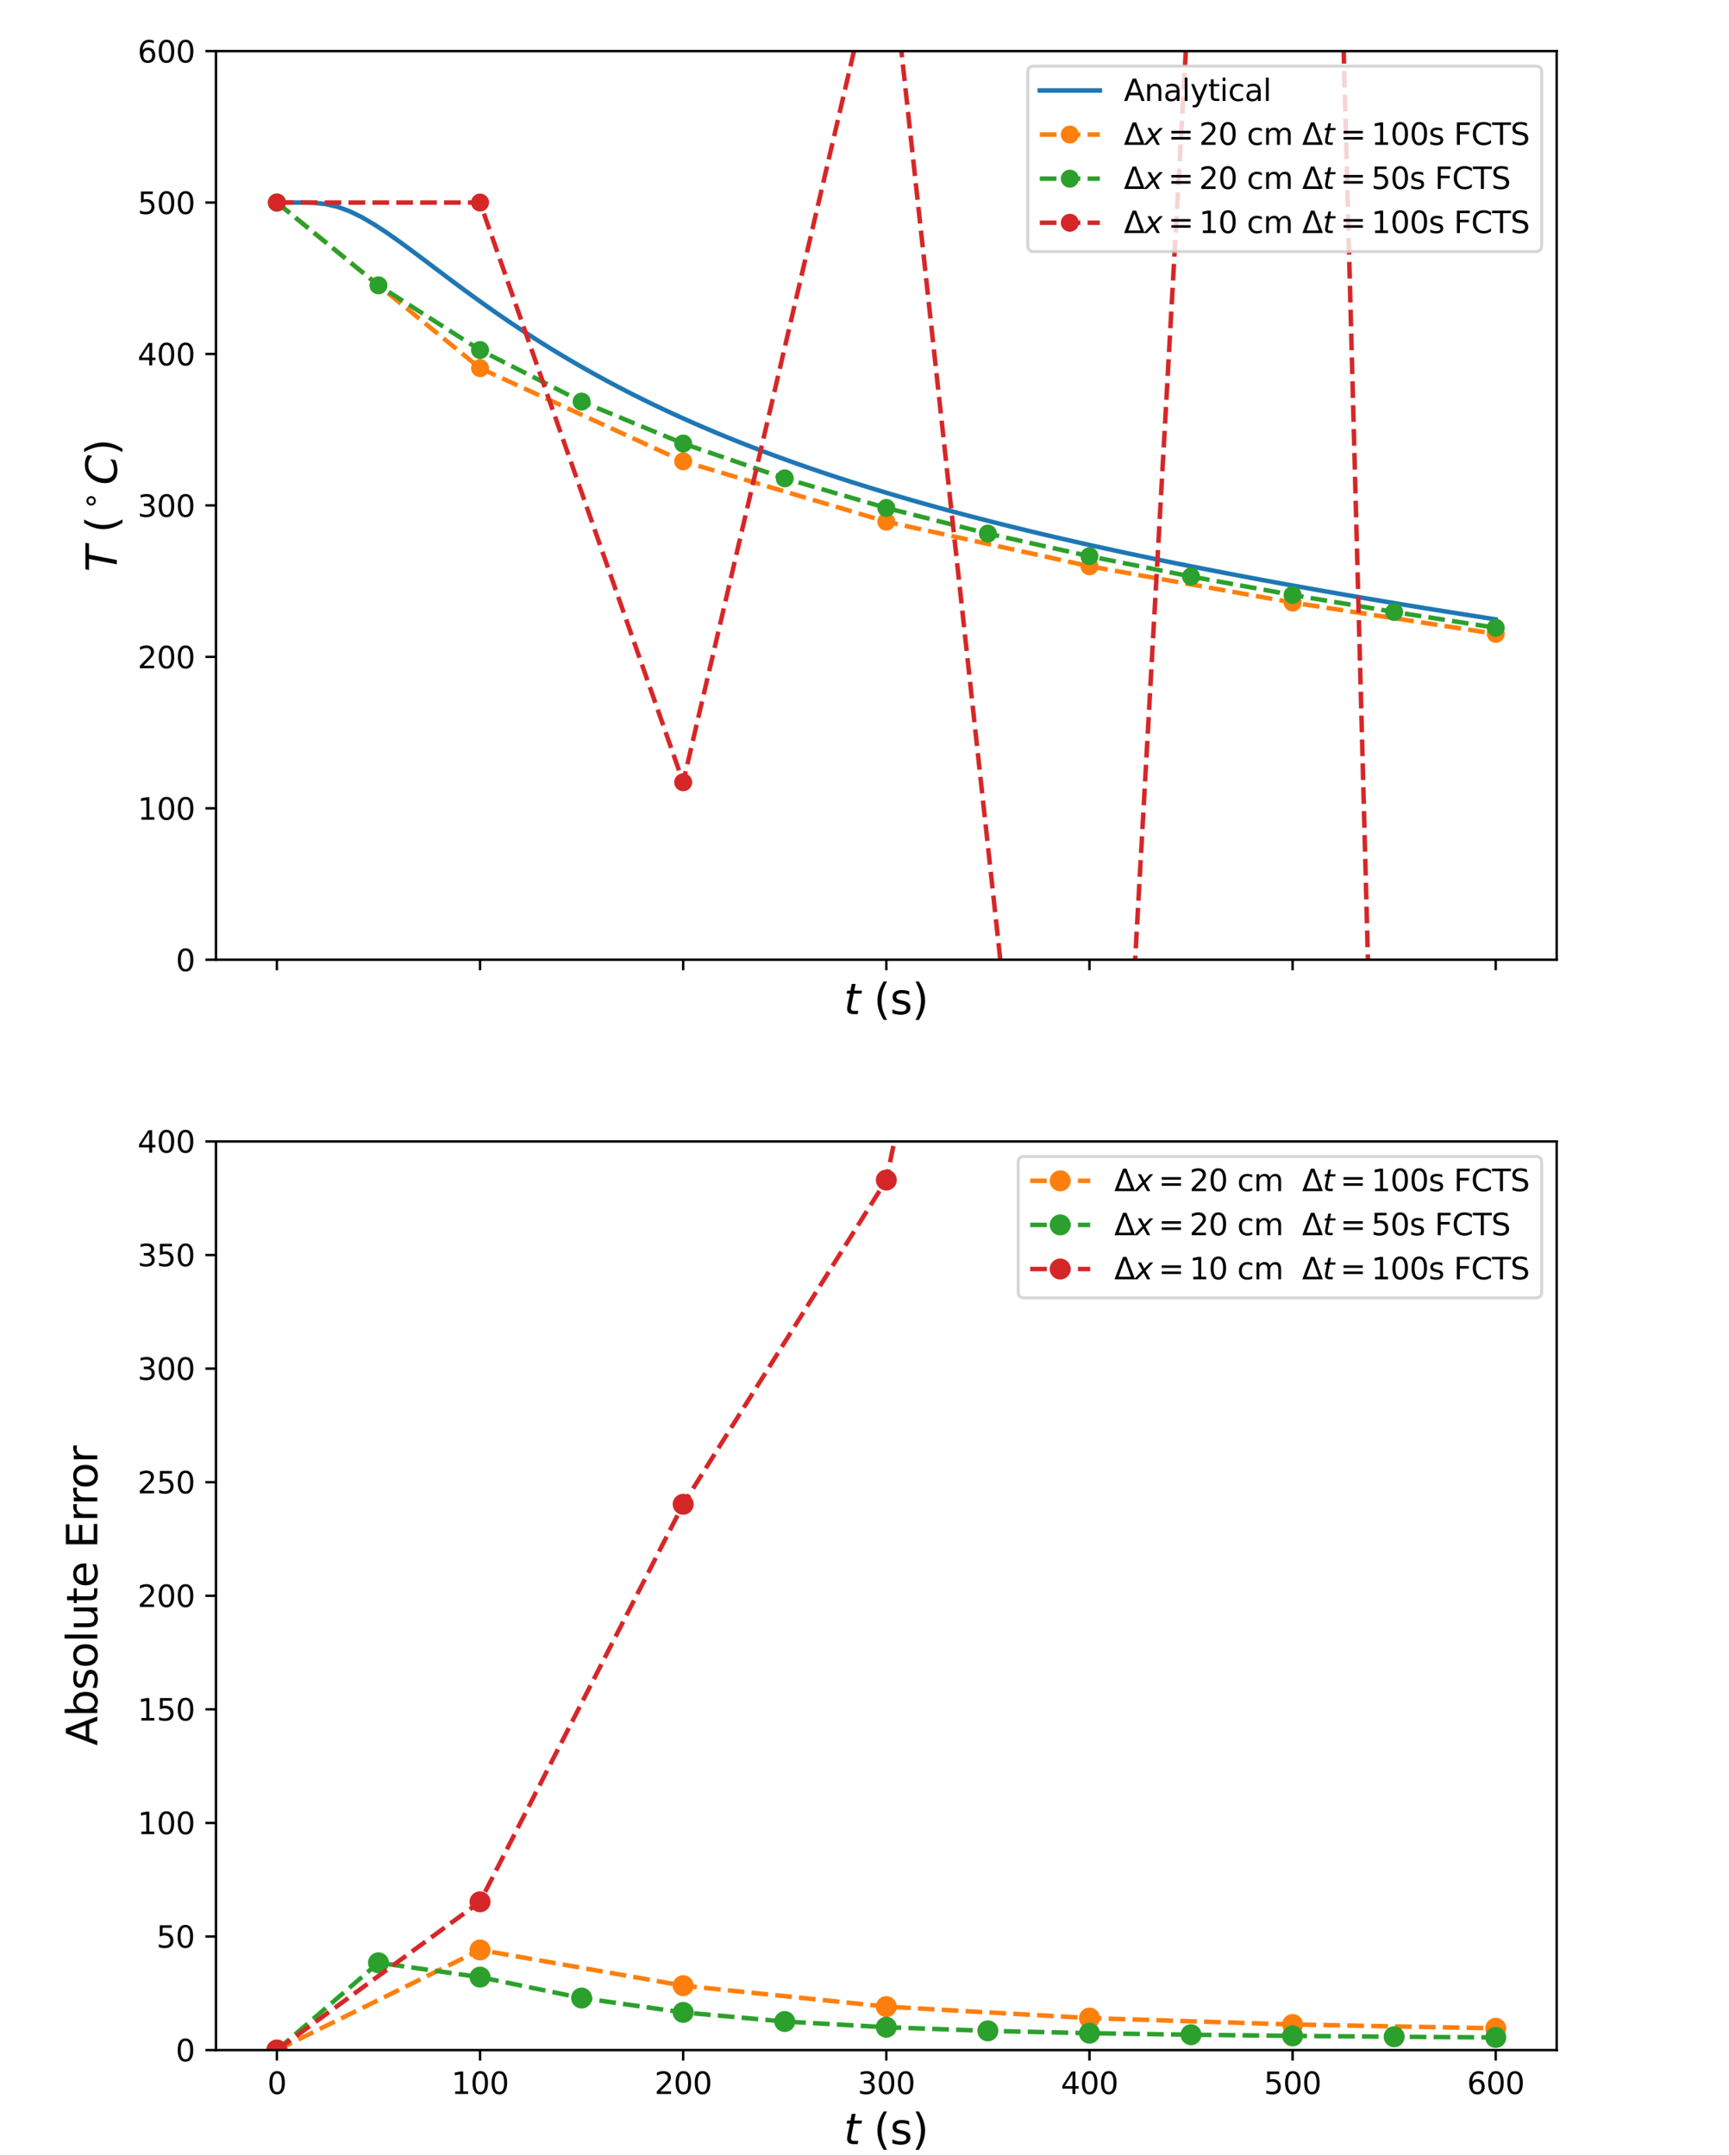 <?xml version="1.0" encoding="UTF-8" standalone="no"?>
<svg
   width="575.68pt"
   height="717.444pt"
   viewBox="0 0 575.68 717.444"
   version="1.1"
   id="svg329"
   sodipodi:docname="p1_2.svg"
   inkscape:version="1.3.2 (091e20e, 2023-11-25)"
   xmlns:inkscape="http://www.inkscape.org/namespaces/inkscape"
   xmlns:sodipodi="http://sodipodi.sourceforge.net/DTD/sodipodi-0.dtd"
   xmlns:xlink="http://www.w3.org/1999/xlink"
   xmlns="http://www.w3.org/2000/svg"
   xmlns:svg="http://www.w3.org/2000/svg"
   xmlns:rdf="http://www.w3.org/1999/02/22-rdf-syntax-ns#"
   xmlns:cc="http://creativecommons.org/ns#"
   xmlns:dc="http://purl.org/dc/elements/1.1/">
  <rect x="0" y="0" width="575.68" height="717.444" fill="#333333" stroke="none"/>
  <sodipodi:namedview
     id="namedview329"
     pagecolor="#ffffff"
     bordercolor="#000000"
     borderopacity="0.25"
     inkscape:showpageshadow="2"
     inkscape:pageopacity="0.0"
     inkscape:pagecheckerboard="0"
     inkscape:deskcolor="#d1d1d1"
     inkscape:document-units="pt"
     inkscape:zoom="0.73263889"
     inkscape:cx="383.54502"
     inkscape:cy="459.98104"
     inkscape:window-width="1920"
     inkscape:window-height="1043"
     inkscape:window-x="0"
     inkscape:window-y="0"
     inkscape:window-maximized="1"
     inkscape:current-layer="svg329" />
  <defs
     id="defs1">
    <style
       type="text/css"
       id="style1">*{stroke-linejoin: round; stroke-linecap: butt}</style>
    <clipPath
       clipPathUnits="userSpaceOnUse"
       id="clipPath331">
      <rect
         style="fill:#000000;stroke-width:0.75"
         id="rect332"
         width="575.68"
         height="717.444"
         x="0.096"
         y="86.676" />
    </clipPath>
  </defs>
  <g
     id="figure_1"
     transform="translate(-0.096,-86.676)">
    <g
       id="patch_1">
      <path
         d="M 0,864 H 576 V 0 H 0 Z"
         style="fill:#ffffff"
         id="path1"
         clip-path="url(#clipPath331)" />
    </g>
    <g
       id="axes_1">
      <g
         id="patch_2">
        <path
           d="M 72,406.08 H 518.4 V 103.68 H 72 Z"
           style="fill:#ffffff"
           id="path2" />
      </g>
      <g
         id="matplotlib.axis_1">
        <g
           id="xtick_1">
          <g
             id="line2d_1">
            <defs
               id="defs2">
              <path
                 id="ma6bdda7d9e"
                 d="M 0,0 V 3.5"
                 style="stroke:#000000;stroke-width:0.8" />
            </defs>
            <g
               id="g2">
              <use
                 xlink:href="#ma6bdda7d9e"
                 x="92.291"
                 y="406.08"
                 style="stroke:#000000;stroke-width:0.8"
                 id="use2" />
            </g>
          </g>
        </g>
        <g
           id="xtick_2">
          <g
             id="line2d_2">
            <g
               id="g3">
              <use
                 xlink:href="#ma6bdda7d9e"
                 x="159.927"
                 y="406.08"
                 style="stroke:#000000;stroke-width:0.8"
                 id="use3" />
            </g>
          </g>
        </g>
        <g
           id="xtick_3">
          <g
             id="line2d_3">
            <g
               id="g4">
              <use
                 xlink:href="#ma6bdda7d9e"
                 x="227.564"
                 y="406.08"
                 style="stroke:#000000;stroke-width:0.8"
                 id="use4" />
            </g>
          </g>
        </g>
        <g
           id="xtick_4">
          <g
             id="line2d_4">
            <g
               id="g5">
              <use
                 xlink:href="#ma6bdda7d9e"
                 x="295.2"
                 y="406.08"
                 style="stroke:#000000;stroke-width:0.8"
                 id="use5" />
            </g>
          </g>
        </g>
        <g
           id="xtick_5">
          <g
             id="line2d_5">
            <g
               id="g6">
              <use
                 xlink:href="#ma6bdda7d9e"
                 x="362.836"
                 y="406.08"
                 style="stroke:#000000;stroke-width:0.8"
                 id="use6" />
            </g>
          </g>
        </g>
        <g
           id="xtick_6">
          <g
             id="line2d_6">
            <g
               id="g7">
              <use
                 xlink:href="#ma6bdda7d9e"
                 x="430.473"
                 y="406.08"
                 style="stroke:#000000;stroke-width:0.8"
                 id="use7" />
            </g>
          </g>
        </g>
        <g
           id="xtick_7">
          <g
             id="line2d_7">
            <g
               id="g8">
              <use
                 xlink:href="#ma6bdda7d9e"
                 x="498.109"
                 y="406.08"
                 style="stroke:#000000;stroke-width:0.8"
                 id="use8" />
            </g>
          </g>
        </g>
        <g
           id="text_1">
          <!-- $t$ (s) -->
          <g
             transform="matrix(0.14,0,0,-0.14,281.06,424.218)"
             id="g13">
            <defs
               id="defs8">
              <path
                 id="DejaVuSans-Oblique-74"
                 d="m 2706,3500 -87,-447 H 1472 L 1100,1153 q -19,-106 -28,-178 -9,-72 -9,-112 0,-200 120,-291 120,-91 386,-91 h 581 L 2053,0 H 1503 Q 991,0 739,200 488,400 488,806 q 0,72 9,158 9,86 28,189 L 897,3053 H 409 l 91,447 h 478 l 194,994 h 575 l -191,-994 z"
                 transform="scale(0.016)" />
              <path
                 id="DejaVuSans-20"
                 transform="scale(0.016)"
                 d="" />
              <path
                 id="DejaVuSans-28"
                 d="m 1984,4856 q -418,-718 -622,-1422 -203,-703 -203,-1425 0,-721 205,-1429 205,-708 620,-1424 h -500 q -468,735 -701,1444 -233,709 -233,1409 0,697 231,1403 232,707 703,1444 z"
                 transform="scale(0.016)" />
              <path
                 id="DejaVuSans-73"
                 d="m 2834,3397 v -544 q -243,125 -506,187 -262,63 -544,63 -428,0 -642,-131 -214,-131 -214,-394 0,-200 153,-314 153,-114 616,-217 l 197,-44 q 612,-131 870,-370 258,-239 258,-667 0,-488 -386,-773 Q 2250,-91 1575,-91 1294,-91 989,-36 684,19 347,128 v 594 q 319,-166 628,-249 309,-82 613,-82 406,0 624,139 219,139 219,392 0,234 -158,359 -157,125 -692,241 l -200,47 q -534,112 -772,345 -237,233 -237,639 0,494 350,762 350,269 994,269 318,0 599,-47 282,-46 519,-140 z"
                 transform="scale(0.016)" />
              <path
                 id="DejaVuSans-29"
                 d="m 513,4856 h 500 q 468,-737 701,-1444 233,-706 233,-1403 0,-700 -233,-1409 -233,-709 -701,-1444 H 513 q 415,716 620,1424 205,708 205,1429 0,722 -205,1425 -205,704 -620,1422 z"
                 transform="scale(0.016)" />
            </defs>
            <use
               xlink:href="#DejaVuSans-Oblique-74"
               transform="translate(0,0.125)"
               id="use9" />
            <use
               xlink:href="#DejaVuSans-20"
               transform="translate(39.209,0.125)"
               id="use10" />
            <use
               xlink:href="#DejaVuSans-28"
               transform="translate(70.996,0.125)"
               id="use11" />
            <use
               xlink:href="#DejaVuSans-73"
               transform="translate(110.01,0.125)"
               id="use12" />
            <use
               xlink:href="#DejaVuSans-29"
               transform="translate(162.109,0.125)"
               id="use13" />
          </g>
        </g>
      </g>
      <g
         id="matplotlib.axis_2">
        <g
           id="ytick_1">
          <g
             id="line2d_8">
            <defs
               id="defs13">
              <path
                 id="mf261f0a958"
                 d="M 0,0 H -3.5"
                 style="stroke:#000000;stroke-width:0.8" />
            </defs>
            <g
               id="g14">
              <use
                 xlink:href="#mf261f0a958"
                 x="72"
                 y="406.08"
                 style="stroke:#000000;stroke-width:0.8"
                 id="use14" />
            </g>
          </g>
          <g
             id="text_2">
            <!-- 0 -->
            <g
               transform="matrix(0.1,0,0,-0.1,58.638,409.879)"
               id="g15">
              <defs
                 id="defs14">
                <path
                   id="DejaVuSans-30"
                   d="m 2034,4250 q -487,0 -733,-480 -245,-479 -245,-1442 0,-959 245,-1439 246,-480 733,-480 491,0 736,480 246,480 246,1439 0,963 -246,1442 -245,480 -736,480 z m 0,500 q 785,0 1199,-621 414,-620 414,-1801 0,-1178 -414,-1799 -414,-620 -1199,-620 -784,0 -1198,620 -414,621 -414,1799 0,1181 414,1801 414,621 1198,621 z"
                   transform="scale(0.016)" />
              </defs>
              <use
                 xlink:href="#DejaVuSans-30"
                 id="use15" />
            </g>
          </g>
        </g>
        <g
           id="ytick_2">
          <g
             id="line2d_9">
            <g
               id="g16">
              <use
                 xlink:href="#mf261f0a958"
                 x="72"
                 y="355.68"
                 style="stroke:#000000;stroke-width:0.8"
                 id="use16" />
            </g>
          </g>
          <g
             id="text_3">
            <!-- 100 -->
            <g
               transform="matrix(0.1,0,0,-0.1,45.913,359.479)"
               id="g19">
              <defs
                 id="defs16">
                <path
                   id="DejaVuSans-31"
                   d="M 794,531 H 1825 V 4091 L 703,3866 v 575 l 1116,225 h 631 V 531 H 3481 V 0 H 794 Z"
                   transform="scale(0.016)" />
              </defs>
              <use
                 xlink:href="#DejaVuSans-31"
                 id="use17" />
              <use
                 xlink:href="#DejaVuSans-30"
                 x="63.623"
                 id="use18" />
              <use
                 xlink:href="#DejaVuSans-30"
                 x="127.246"
                 id="use19" />
            </g>
          </g>
        </g>
        <g
           id="ytick_3">
          <g
             id="line2d_10">
            <g
               id="g20">
              <use
                 xlink:href="#mf261f0a958"
                 x="72"
                 y="305.28"
                 style="stroke:#000000;stroke-width:0.8"
                 id="use20" />
            </g>
          </g>
          <g
             id="text_4">
            <!-- 200 -->
            <g
               transform="matrix(0.1,0,0,-0.1,45.913,309.079)"
               id="g23">
              <defs
                 id="defs20">
                <path
                   id="DejaVuSans-32"
                   d="M 1228,531 H 3431 V 0 H 469 v 531 q 359,372 979,998 621,627 780,809 303,340 423,576 121,236 121,464 0,372 -261,606 -261,235 -680,235 -297,0 -627,-103 -329,-103 -704,-313 v 638 q 381,153 712,231 332,78 607,78 725,0 1156,-363 431,-362 431,-968 0,-288 -108,-546 -107,-257 -392,-607 -78,-91 -497,-524 Q 1991,1309 1228,531 Z"
                   transform="scale(0.016)" />
              </defs>
              <use
                 xlink:href="#DejaVuSans-32"
                 id="use21" />
              <use
                 xlink:href="#DejaVuSans-30"
                 x="63.623"
                 id="use22" />
              <use
                 xlink:href="#DejaVuSans-30"
                 x="127.246"
                 id="use23" />
            </g>
          </g>
        </g>
        <g
           id="ytick_4">
          <g
             id="line2d_11">
            <g
               id="g24">
              <use
                 xlink:href="#mf261f0a958"
                 x="72"
                 y="254.88"
                 style="stroke:#000000;stroke-width:0.8"
                 id="use24" />
            </g>
          </g>
          <g
             id="text_5">
            <!-- 300 -->
            <g
               transform="matrix(0.1,0,0,-0.1,45.913,258.679)"
               id="g27">
              <defs
                 id="defs24">
                <path
                   id="DejaVuSans-33"
                   d="m 2597,2516 q 453,-97 707,-404 255,-306 255,-756 0,-690 -475,-1069 -475,-378 -1350,-378 -293,0 -604,58 -311,58 -642,174 v 609 q 262,-153 574,-231 313,-78 654,-78 593,0 904,234 311,234 311,681 0,413 -289,645 -289,233 -804,233 h -544 v 519 h 569 q 465,0 712,186 247,186 247,536 0,359 -255,551 -254,193 -729,193 -260,0 -557,-57 -297,-56 -653,-174 v 562 q 360,100 674,150 314,50 592,50 719,0 1137,-327 419,-326 419,-882 0,-388 -222,-655 -222,-267 -631,-370 z"
                   transform="scale(0.016)" />
              </defs>
              <use
                 xlink:href="#DejaVuSans-33"
                 id="use25" />
              <use
                 xlink:href="#DejaVuSans-30"
                 x="63.623"
                 id="use26" />
              <use
                 xlink:href="#DejaVuSans-30"
                 x="127.246"
                 id="use27" />
            </g>
          </g>
        </g>
        <g
           id="ytick_5">
          <g
             id="line2d_12">
            <g
               id="g28">
              <use
                 xlink:href="#mf261f0a958"
                 x="72"
                 y="204.48"
                 style="stroke:#000000;stroke-width:0.8"
                 id="use28" />
            </g>
          </g>
          <g
             id="text_6">
            <!-- 400 -->
            <g
               transform="matrix(0.1,0,0,-0.1,45.913,208.279)"
               id="g31">
              <defs
                 id="defs28">
                <path
                   id="DejaVuSans-34"
                   d="M 2419,4116 825,1625 h 1594 z m -166,550 h 794 V 1625 h 666 V 1100 H 3047 V 0 H 2419 V 1100 H 313 v 609 z"
                   transform="scale(0.016)" />
              </defs>
              <use
                 xlink:href="#DejaVuSans-34"
                 id="use29" />
              <use
                 xlink:href="#DejaVuSans-30"
                 x="63.623"
                 id="use30" />
              <use
                 xlink:href="#DejaVuSans-30"
                 x="127.246"
                 id="use31" />
            </g>
          </g>
        </g>
        <g
           id="ytick_6">
          <g
             id="line2d_13">
            <g
               id="g32">
              <use
                 xlink:href="#mf261f0a958"
                 x="72"
                 y="154.08"
                 style="stroke:#000000;stroke-width:0.8"
                 id="use32" />
            </g>
          </g>
          <g
             id="text_7">
            <!-- 500 -->
            <g
               transform="matrix(0.1,0,0,-0.1,45.913,157.879)"
               id="g35">
              <defs
                 id="defs32">
                <path
                   id="DejaVuSans-35"
                   d="M 691,4666 H 3169 V 4134 H 1269 V 2991 q 137,47 274,70 138,23 276,23 781,0 1237,-428 457,-428 457,-1159 Q 3513,744 3044,326 2575,-91 1722,-91 1428,-91 1123,-41 819,9 494,109 v 635 q 281,-153 581,-228 300,-75 634,-75 541,0 856,284 316,284 316,772 0,487 -316,771 -315,285 -856,285 -253,0 -505,-56 -251,-56 -513,-175 z"
                   transform="scale(0.016)" />
              </defs>
              <use
                 xlink:href="#DejaVuSans-35"
                 id="use33" />
              <use
                 xlink:href="#DejaVuSans-30"
                 x="63.623"
                 id="use34" />
              <use
                 xlink:href="#DejaVuSans-30"
                 x="127.246"
                 id="use35" />
            </g>
          </g>
        </g>
        <g
           id="ytick_7">
          <g
             id="line2d_14">
            <g
               id="g36">
              <use
                 xlink:href="#mf261f0a958"
                 x="72"
                 y="103.68"
                 style="stroke:#000000;stroke-width:0.8"
                 id="use36" />
            </g>
          </g>
          <g
             id="text_8">
            <!-- 600 -->
            <g
               transform="matrix(0.1,0,0,-0.1,45.913,107.479)"
               id="g39">
              <defs
                 id="defs36">
                <path
                   id="DejaVuSans-36"
                   d="m 2113,2584 q -425,0 -674,-291 -248,-290 -248,-796 0,-503 248,-796 249,-292 674,-292 425,0 673,292 248,293 248,796 0,506 -248,796 -248,291 -673,291 z m 1253,1979 v -575 q -238,112 -480,171 -242,60 -480,60 -625,0 -955,-422 -329,-422 -376,-1275 184,272 462,417 279,145 613,145 703,0 1111,-427 408,-426 408,-1160 0,-719 -425,-1154 -425,-434 -1131,-434 -810,0 -1238,620 -428,621 -428,1799 0,1106 525,1764 525,658 1409,658 238,0 480,-47 242,-47 505,-140 z"
                   transform="scale(0.016)" />
              </defs>
              <use
                 xlink:href="#DejaVuSans-36"
                 id="use37" />
              <use
                 xlink:href="#DejaVuSans-30"
                 x="63.623"
                 id="use38" />
              <use
                 xlink:href="#DejaVuSans-30"
                 x="127.246"
                 id="use39" />
            </g>
          </g>
        </g>
        <g
           id="text_9">
          <!-- $T$ ($^\circ C$) -->
          <g
             transform="matrix(0,-0.14,-0.14,0,39.001,277)"
             id="g45">
            <defs
               id="defs39">
              <path
                 id="DejaVuSans-Oblique-54"
                 d="M 378,4666 H 4325 L 4225,4134 H 2559 L 1759,0 h -634 l 800,4134 H 275 Z"
                 transform="scale(0.016)" />
              <path
                 id="DejaVuSans-2218"
                 d="m 2000,2619 q -250,0 -422,-174 -172,-173 -172,-423 0,-247 172,-417 172,-170 422,-170 250,0 422,170 172,170 172,417 0,247 -174,422 -173,175 -420,175 z m 0,403 q 200,0 384,-77 185,-76 319,-220 144,-140 216,-319 72,-178 72,-384 0,-412 -289,-698 -289,-286 -708,-286 -422,0 -704,281 -281,281 -281,703 0,419 287,709 288,291 704,291 z"
                 transform="scale(0.016)" />
              <path
                 id="DejaVuSans-Oblique-43"
                 d="m 4447,4306 -128,-665 q -300,303 -636,450 -336,147 -727,147 -534,0 -939,-257 -404,-256 -698,-781 -188,-337 -287,-714 -98,-377 -98,-758 0,-637 330,-972 330,-334 958,-334 434,0 834,139 400,139 778,417 L 3688,231 Q 3316,72 2936,-9 2556,-91 2175,-91 1278,-91 773,396 269,884 269,1753 q 0,556 192,1093 192,538 552,982 381,472 870,697 489,225 1139,225 400,0 758,-111 358,-111 667,-333 z"
                 transform="scale(0.016)" />
            </defs>
            <use
               xlink:href="#DejaVuSans-Oblique-54"
               transform="translate(0,0.125)"
               id="use40" />
            <use
               xlink:href="#DejaVuSans-20"
               transform="translate(61.084,0.125)"
               id="use41" />
            <use
               xlink:href="#DejaVuSans-28"
               transform="translate(92.871,0.125)"
               id="use42" />
            <use
               xlink:href="#DejaVuSans-2218"
               transform="matrix(0.7,0,0,0.7,146.479,38.406)"
               id="use43" />
            <use
               xlink:href="#DejaVuSans-Oblique-43"
               transform="translate(206.67,0.125)"
               id="use44" />
            <use
               xlink:href="#DejaVuSans-29"
               transform="translate(276.494,0.125)"
               id="use45" />
          </g>
        </g>
      </g>
      <g
         id="line2d_15">
        <path
           d="m 92.291,154.081 4.058,-8.4e-4 4.058,0.003 4.058,0.089 4.058,0.419 4.058,0.944 4.058,1.504 4.058,1.994 4.058,2.379 4.058,2.659 4.058,2.851 4.058,2.97 4.058,3.035 4.058,3.058 4.058,3.05 4.058,3.021 4.058,2.975 4.058,2.918 4.058,2.854 4.058,2.785 4.058,2.713 4.058,2.64 4.058,2.566 4.058,2.494 4.058,2.422 4.058,2.352 4.058,2.283 4.058,2.217 4.058,2.153 4.058,2.091 4.058,2.031 4.058,1.974 4.058,1.918 4.058,1.865 4.058,1.814 4.058,1.765 4.058,1.718 4.058,1.673 4.058,1.629 4.058,1.588 4.058,1.548 4.058,1.509 4.058,1.473 4.058,1.438 4.058,1.404 4.058,1.371 4.058,1.34 4.058,1.31 4.058,1.282 4.058,1.254 4.058,1.228 4.058,1.202 4.058,1.178 4.058,1.155 4.058,1.132 4.058,1.11 4.058,1.09 4.058,1.069 4.058,1.05 4.058,1.032 4.058,1.014 4.058,0.997 4.058,0.98 4.058,0.964 4.058,0.949 4.058,0.934 4.058,0.92 4.058,0.906 4.058,0.893 4.058,0.88 4.058,0.867 4.058,0.855 4.058,0.844 4.058,0.833 4.058,0.822 4.058,0.811 4.058,0.801 4.058,0.791 4.058,0.782 4.058,0.773 4.058,0.764 4.058,0.755 4.058,0.747 4.058,0.739 4.058,0.731 4.058,0.723 4.058,0.715 4.058,0.708 4.058,0.701 4.058,0.694 4.058,0.688 4.058,0.681 4.058,0.675 4.058,0.669 4.058,0.663 4.058,0.657 4.058,0.651 4.058,0.645 4.058,0.64 4.058,0.635 4.058,0.629"
           clip-path="url(#pccfb01654c)"
           style="fill:none;stroke:#1f77b4;stroke-width:1.5;stroke-linecap:square"
           id="path45" />
      </g>
      <g
         id="line2d_16">
        <path
           d="m 92.291,154.08 67.636,55.125 67.636,31.008 67.636,20.08 67.636,14.839 67.636,12.077 67.636,10.418"
           clip-path="url(#pccfb01654c)"
           style="fill:none;stroke:#ff7f0e;stroke-width:1.5;stroke-dasharray:5.55, 2.4;stroke-dashoffset:0"
           id="path46" />
        <defs
           id="defs46">
          <path
             id="m1a075376c9"
             d="M 0,2.5 C 0.663,2.5 1.299,2.237 1.768,1.768 2.237,1.299 2.5,0.663 2.5,0 2.5,-0.663 2.237,-1.299 1.768,-1.768 1.299,-2.237 0.663,-2.5 0,-2.5 c -0.663,0 -1.299,0.263 -1.768,0.732 C -2.237,-1.299 -2.5,-0.663 -2.5,0 c 0,0.663 0.263,1.299 0.732,1.768 C -1.299,2.237 -0.663,2.5 0,2.5 Z"
             style="stroke:#ff7f0e" />
        </defs>
        <g
           clip-path="url(#pccfb01654c)"
           id="g52">
          <use
             xlink:href="#m1a075376c9"
             x="92.291"
             y="154.08"
             style="fill:#ff7f0e;stroke:#ff7f0e"
             id="use46" />
          <use
             xlink:href="#m1a075376c9"
             x="159.927"
             y="209.205"
             style="fill:#ff7f0e;stroke:#ff7f0e"
             id="use47" />
          <use
             xlink:href="#m1a075376c9"
             x="227.564"
             y="240.213"
             style="fill:#ff7f0e;stroke:#ff7f0e"
             id="use48" />
          <use
             xlink:href="#m1a075376c9"
             x="295.2"
             y="260.293"
             style="fill:#ff7f0e;stroke:#ff7f0e"
             id="use49" />
          <use
             xlink:href="#m1a075376c9"
             x="362.836"
             y="275.132"
             style="fill:#ff7f0e;stroke:#ff7f0e"
             id="use50" />
          <use
             xlink:href="#m1a075376c9"
             x="430.473"
             y="287.209"
             style="fill:#ff7f0e;stroke:#ff7f0e"
             id="use51" />
          <use
             xlink:href="#m1a075376c9"
             x="498.109"
             y="297.627"
             style="fill:#ff7f0e;stroke:#ff7f0e"
             id="use52" />
        </g>
      </g>
      <g
         id="line2d_17">
        <path
           d="m 92.291,154.08 33.818,27.562 33.818,21.533 33.818,17.153 33.818,13.952 33.818,11.596 33.818,9.846 33.818,8.532 33.818,7.531 33.818,6.757 33.818,6.146 33.818,5.655 33.818,5.252"
           clip-path="url(#pccfb01654c)"
           style="fill:none;stroke:#2ca02c;stroke-width:1.5;stroke-dasharray:5.55, 2.4;stroke-dashoffset:0"
           id="path52" />
        <defs
           id="defs52">
          <path
             id="mcf135ad78f"
             d="M 0,2.5 C 0.663,2.5 1.299,2.237 1.768,1.768 2.237,1.299 2.5,0.663 2.5,0 2.5,-0.663 2.237,-1.299 1.768,-1.768 1.299,-2.237 0.663,-2.5 0,-2.5 c -0.663,0 -1.299,0.263 -1.768,0.732 C -2.237,-1.299 -2.5,-0.663 -2.5,0 c 0,0.663 0.263,1.299 0.732,1.768 C -1.299,2.237 -0.663,2.5 0,2.5 Z"
             style="stroke:#2ca02c" />
        </defs>
        <g
           clip-path="url(#pccfb01654c)"
           id="g65">
          <use
             xlink:href="#mcf135ad78f"
             x="92.291"
             y="154.08"
             style="fill:#2ca02c;stroke:#2ca02c"
             id="use53" />
          <use
             xlink:href="#mcf135ad78f"
             x="126.109"
             y="181.643"
             style="fill:#2ca02c;stroke:#2ca02c"
             id="use54" />
          <use
             xlink:href="#mcf135ad78f"
             x="159.927"
             y="203.176"
             style="fill:#2ca02c;stroke:#2ca02c"
             id="use55" />
          <use
             xlink:href="#mcf135ad78f"
             x="193.745"
             y="220.328"
             style="fill:#2ca02c;stroke:#2ca02c"
             id="use56" />
          <use
             xlink:href="#mcf135ad78f"
             x="227.564"
             y="234.28"
             style="fill:#2ca02c;stroke:#2ca02c"
             id="use57" />
          <use
             xlink:href="#mcf135ad78f"
             x="261.382"
             y="245.876"
             style="fill:#2ca02c;stroke:#2ca02c"
             id="use58" />
          <use
             xlink:href="#mcf135ad78f"
             x="295.2"
             y="255.722"
             style="fill:#2ca02c;stroke:#2ca02c"
             id="use59" />
          <use
             xlink:href="#mcf135ad78f"
             x="329.018"
             y="264.254"
             style="fill:#2ca02c;stroke:#2ca02c"
             id="use60" />
          <use
             xlink:href="#mcf135ad78f"
             x="362.836"
             y="271.785"
             style="fill:#2ca02c;stroke:#2ca02c"
             id="use61" />
          <use
             xlink:href="#mcf135ad78f"
             x="396.655"
             y="278.542"
             style="fill:#2ca02c;stroke:#2ca02c"
             id="use62" />
          <use
             xlink:href="#mcf135ad78f"
             x="430.473"
             y="284.688"
             style="fill:#2ca02c;stroke:#2ca02c"
             id="use63" />
          <use
             xlink:href="#mcf135ad78f"
             x="464.291"
             y="290.343"
             style="fill:#2ca02c;stroke:#2ca02c"
             id="use64" />
          <use
             xlink:href="#mcf135ad78f"
             x="498.109"
             y="295.595"
             style="fill:#2ca02c;stroke:#2ca02c"
             id="use65" />
        </g>
      </g>
      <g
         id="line2d_18">
        <path
           d="M 92.291,154.08 H 159.927 L 227.564,347.017 295.2,57.611 362.836,678.629 400.767,-1 m 43.921,0 23.128,866"
           clip-path="url(#pccfb01654c)"
           style="fill:none;stroke:#d62728;stroke-width:1.5;stroke-dasharray:5.55, 2.4;stroke-dashoffset:0"
           id="path65" />
        <defs
           id="defs65">
          <path
             id="m3b8c8688ec"
             d="M 0,2.5 C 0.663,2.5 1.299,2.237 1.768,1.768 2.237,1.299 2.5,0.663 2.5,0 2.5,-0.663 2.237,-1.299 1.768,-1.768 1.299,-2.237 0.663,-2.5 0,-2.5 c -0.663,0 -1.299,0.263 -1.768,0.732 C -2.237,-1.299 -2.5,-0.663 -2.5,0 c 0,0.663 0.263,1.299 0.732,1.768 C -1.299,2.237 -0.663,2.5 0,2.5 Z"
             style="stroke:#d62728" />
        </defs>
        <g
           clip-path="url(#pccfb01654c)"
           id="g73">
          <use
             xlink:href="#m3b8c8688ec"
             x="92.291"
             y="154.08"
             style="fill:#d62728;stroke:#d62728"
             id="use66" />
          <use
             xlink:href="#m3b8c8688ec"
             x="159.927"
             y="154.08"
             style="fill:#d62728;stroke:#d62728"
             id="use67" />
          <use
             xlink:href="#m3b8c8688ec"
             x="227.564"
             y="347.017"
             style="fill:#d62728;stroke:#d62728"
             id="use68" />
          <use
             xlink:href="#m3b8c8688ec"
             x="295.2"
             y="57.611"
             style="fill:#d62728;stroke:#d62728"
             id="use69" />
          <use
             xlink:href="#m3b8c8688ec"
             x="362.836"
             y="678.629"
             style="fill:#d62728;stroke:#d62728"
             id="use70" />
          <use
             xlink:href="#m3b8c8688ec"
             x="400.767"
             y="-1"
             style="fill:#d62728;stroke:#d62728"
             id="use71" />
          <use
             xlink:href="#m3b8c8688ec"
             x="444.688"
             y="-1"
             style="fill:#d62728;stroke:#d62728"
             id="use72" />
          <use
             xlink:href="#m3b8c8688ec"
             x="498.109"
             y="1999.28"
             style="fill:#d62728;stroke:#d62728"
             id="use73" />
        </g>
      </g>
      <g
         id="patch_3">
        <path
           d="M 72,406.08 V 103.68"
           style="fill:none;stroke:#000000;stroke-width:0.8;stroke-linecap:square;stroke-linejoin:miter"
           id="path73" />
      </g>
      <g
         id="patch_4">
        <path
           d="M 518.4,406.08 V 103.68"
           style="fill:none;stroke:#000000;stroke-width:0.8;stroke-linecap:square;stroke-linejoin:miter"
           id="path74" />
      </g>
      <g
         id="patch_5">
        <path
           d="M 72,406.08 H 518.4"
           style="fill:none;stroke:#000000;stroke-width:0.8;stroke-linecap:square;stroke-linejoin:miter"
           id="path75" />
      </g>
      <g
         id="patch_6">
        <path
           d="M 72,103.68 H 518.4"
           style="fill:none;stroke:#000000;stroke-width:0.8;stroke-linecap:square;stroke-linejoin:miter"
           id="path76" />
      </g>
      <g
         id="legend_1">
        <g
           id="patch_7">
          <path
             d="m 344.3,170.393 h 167.1 q 2,0 2,-2 V 110.68 q 0,-2 -2,-2 H 344.3 q -2,0 -2,2 v 57.712 q 0,2 2,2 z"
             style="opacity:0.8;fill:#ffffff;stroke:#cccccc;stroke-linejoin:miter"
             id="path77" />
        </g>
        <g
           id="line2d_19">
          <path
             d="m 346.3,116.778 h 10 10"
             style="fill:none;stroke:#1f77b4;stroke-width:1.5;stroke-linecap:square"
             id="path78" />
        </g>
        <g
           id="text_10">
          <!-- Analytical -->
          <g
             transform="matrix(0.1,0,0,-0.1,374.3,120.278)"
             id="g87">
            <defs
               id="defs78">
              <path
                 id="DejaVuSans-41"
                 d="M 2188,4044 1331,1722 h 1716 z m -357,622 h 716 L 4325,0 H 3669 L 3244,1197 H 1141 L 716,0 H 50 Z"
                 transform="scale(0.016)" />
              <path
                 id="DejaVuSans-6e"
                 d="M 3513,2113 V 0 h -575 v 2094 q 0,497 -194,743 -194,247 -581,247 -466,0 -735,-297 -269,-296 -269,-809 V 0 H 581 v 3500 h 578 v -544 q 207,316 486,472 280,156 646,156 603,0 912,-373 310,-373 310,-1098 z"
                 transform="scale(0.016)" />
              <path
                 id="DejaVuSans-61"
                 d="m 2194,1759 q -697,0 -966,-159 -269,-159 -269,-544 0,-306 202,-486 202,-179 548,-179 479,0 768,339 289,339 289,901 v 128 z m 1147,238 V 0 H 2766 V 531 Q 2569,213 2275,61 1981,-91 1556,-91 q -537,0 -855,302 -317,302 -317,808 0,590 395,890 396,300 1180,300 h 807 v 57 q 0,397 -261,614 -261,217 -733,217 -300,0 -585,-72 -284,-72 -546,-216 v 532 q 315,122 612,182 297,61 578,61 760,0 1135,-394 375,-393 375,-1193 z"
                 transform="scale(0.016)" />
              <path
                 id="DejaVuSans-6c"
                 d="m 603,4863 h 575 V 0 H 603 Z"
                 transform="scale(0.016)" />
              <path
                 id="DejaVuSans-79"
                 d="m 2059,-325 q -243,-625 -475,-815 -231,-191 -618,-191 H 506 v 481 h 338 q 237,0 368,113 132,112 291,531 L 1606,56 191,3500 H 800 L 1894,763 2988,3500 h 609 z"
                 transform="scale(0.016)" />
              <path
                 id="DejaVuSans-74"
                 d="M 1172,4494 V 3500 H 2356 V 3053 H 1172 V 1153 q 0,-428 117,-550 117,-122 477,-122 h 590 V 0 H 1766 Q 1100,0 847,248 594,497 594,1153 V 3053 H 172 v 447 h 422 v 994 z"
                 transform="scale(0.016)" />
              <path
                 id="DejaVuSans-69"
                 d="m 603,3500 h 575 V 0 H 603 Z m 0,1363 h 575 V 4134 H 603 Z"
                 transform="scale(0.016)" />
              <path
                 id="DejaVuSans-63"
                 d="m 3122,3366 v -538 q -244,135 -489,202 -245,67 -495,67 -560,0 -870,-355 -309,-354 -309,-995 0,-641 309,-996 310,-354 870,-354 250,0 495,67 245,67 489,202 V 134 Q 2881,22 2623,-34 2366,-91 2075,-91 1284,-91 818,406 353,903 353,1747 q 0,856 470,1346 471,491 1290,491 265,0 518,-55 253,-54 491,-163 z"
                 transform="scale(0.016)" />
            </defs>
            <use
               xlink:href="#DejaVuSans-41"
               id="use78" />
            <use
               xlink:href="#DejaVuSans-6e"
               x="68.408"
               id="use79" />
            <use
               xlink:href="#DejaVuSans-61"
               x="131.787"
               id="use80" />
            <use
               xlink:href="#DejaVuSans-6c"
               x="193.066"
               id="use81" />
            <use
               xlink:href="#DejaVuSans-79"
               x="220.85"
               id="use82" />
            <use
               xlink:href="#DejaVuSans-74"
               x="280.029"
               id="use83" />
            <use
               xlink:href="#DejaVuSans-69"
               x="319.238"
               id="use84" />
            <use
               xlink:href="#DejaVuSans-63"
               x="347.021"
               id="use85" />
            <use
               xlink:href="#DejaVuSans-61"
               x="402.002"
               id="use86" />
            <use
               xlink:href="#DejaVuSans-6c"
               x="463.281"
               id="use87" />
          </g>
        </g>
        <g
           id="line2d_20">
          <path
             d="m 346.3,131.457 h 10 10"
             style="fill:none;stroke:#ff7f0e;stroke-width:1.5;stroke-dasharray:5.55, 2.4;stroke-dashoffset:0"
             id="path87" />
          <g
             id="g88">
            <use
               xlink:href="#m1a075376c9"
               x="356.3"
               y="131.457"
               style="fill:#ff7f0e;stroke:#ff7f0e"
               id="use88" />
          </g>
        </g>
        <g
           id="text_11">
          <!-- $\Delta x = 20$ cm $\Delta t = 100$s FCTS -->
          <g
             transform="matrix(0.1,0,0,-0.1,374.3,134.957)"
             id="g109">
            <defs
               id="defs88">
              <path
                 id="DejaVuSans-394"
                 d="M 2188,4044 906,525 H 3472 Z M 50,0 1831,4666 h 716 L 4325,0 Z"
                 transform="scale(0.016)" />
              <path
                 id="DejaVuSans-Oblique-78"
                 d="M 3841,3500 2234,1784 3219,0 H 2559 L 1819,1388 531,0 H -166 L 1556,1844 641,3500 h 659 l 672,-1266 1172,1266 z"
                 transform="scale(0.016)" />
              <path
                 id="DejaVuSans-3d"
                 d="M 678,2906 H 4684 V 2381 H 678 Z m 0,-1275 H 4684 V 1100 H 678 Z"
                 transform="scale(0.016)" />
              <path
                 id="DejaVuSans-6d"
                 d="m 3328,2828 q 216,388 516,572 300,184 706,184 547,0 844,-383 297,-382 297,-1088 V 0 h -578 v 2094 q 0,503 -179,746 -178,244 -543,244 -447,0 -707,-297 -259,-296 -259,-809 V 0 h -578 v 2094 q 0,506 -178,748 -178,242 -550,242 -441,0 -701,-298 -259,-298 -259,-808 V 0 H 581 v 3500 h 578 v -544 q 197,322 472,475 275,153 653,153 382,0 649,-194 267,-193 395,-562 z"
                 transform="scale(0.016)" />
              <path
                 id="DejaVuSans-46"
                 d="M 628,4666 H 3309 V 4134 H 1259 V 2759 H 3109 V 2228 H 1259 V 0 H 628 Z"
                 transform="scale(0.016)" />
              <path
                 id="DejaVuSans-43"
                 d="m 4122,4306 v -665 q -319,297 -680,443 -361,147 -767,147 -800,0 -1225,-489 -425,-489 -425,-1414 0,-922 425,-1411 425,-489 1225,-489 406,0 767,147 361,147 680,444 V 359 Q 3791,134 3420,21 3050,-91 2638,-91 1578,-91 968,557 359,1206 359,2328 q 0,1125 609,1773 610,649 1670,649 418,0 788,-111 371,-111 696,-333 z"
                 transform="scale(0.016)" />
              <path
                 id="DejaVuSans-54"
                 d="M -19,4666 H 3928 V 4134 H 2272 V 0 H 1638 V 4134 H -19 Z"
                 transform="scale(0.016)" />
              <path
                 id="DejaVuSans-53"
                 d="m 3425,4513 v -616 q -359,172 -678,256 -319,85 -616,85 -515,0 -795,-200 -280,-200 -280,-569 0,-310 186,-468 186,-157 705,-254 l 381,-78 q 706,-135 1042,-474 336,-339 336,-907 0,-679 -455,-1029 -454,-350 -1332,-350 -331,0 -705,75 -373,75 -773,222 v 650 q 384,-215 753,-325 369,-109 725,-109 540,0 834,212 294,213 294,607 0,343 -211,537 -211,194 -692,291 l -385,75 q -706,140 -1022,440 -315,300 -315,835 0,619 436,975 436,356 1201,356 329,0 669,-60 341,-59 697,-177 z"
                 transform="scale(0.016)" />
            </defs>
            <use
               xlink:href="#DejaVuSans-394"
               transform="translate(0,0.781)"
               id="use89" />
            <use
               xlink:href="#DejaVuSans-Oblique-78"
               transform="translate(68.408,0.781)"
               id="use90" />
            <use
               xlink:href="#DejaVuSans-3d"
               transform="translate(147.07,0.781)"
               id="use91" />
            <use
               xlink:href="#DejaVuSans-32"
               transform="translate(250.342,0.781)"
               id="use92" />
            <use
               xlink:href="#DejaVuSans-30"
               transform="translate(313.965,0.781)"
               id="use93" />
            <use
               xlink:href="#DejaVuSans-20"
               transform="translate(377.588,0.781)"
               id="use94" />
            <use
               xlink:href="#DejaVuSans-63"
               transform="translate(409.375,0.781)"
               id="use95" />
            <use
               xlink:href="#DejaVuSans-6d"
               transform="translate(464.355,0.781)"
               id="use96" />
            <use
               xlink:href="#DejaVuSans-20"
               transform="translate(561.768,0.781)"
               id="use97" />
            <use
               xlink:href="#DejaVuSans-394"
               transform="translate(593.555,0.781)"
               id="use98" />
            <use
               xlink:href="#DejaVuSans-Oblique-74"
               transform="translate(661.963,0.781)"
               id="use99" />
            <use
               xlink:href="#DejaVuSans-3d"
               transform="translate(720.654,0.781)"
               id="use100" />
            <use
               xlink:href="#DejaVuSans-31"
               transform="translate(823.926,0.781)"
               id="use101" />
            <use
               xlink:href="#DejaVuSans-30"
               transform="translate(887.549,0.781)"
               id="use102" />
            <use
               xlink:href="#DejaVuSans-30"
               transform="translate(951.172,0.781)"
               id="use103" />
            <use
               xlink:href="#DejaVuSans-73"
               transform="translate(1014.795,0.781)"
               id="use104" />
            <use
               xlink:href="#DejaVuSans-20"
               transform="translate(1066.895,0.781)"
               id="use105" />
            <use
               xlink:href="#DejaVuSans-46"
               transform="translate(1098.682,0.781)"
               id="use106" />
            <use
               xlink:href="#DejaVuSans-43"
               transform="translate(1156.201,0.781)"
               id="use107" />
            <use
               xlink:href="#DejaVuSans-54"
               transform="translate(1226.025,0.781)"
               id="use108" />
            <use
               xlink:href="#DejaVuSans-53"
               transform="translate(1287.109,0.781)"
               id="use109" />
          </g>
        </g>
        <g
           id="line2d_21">
          <path
             d="m 346.3,146.135 h 10 10"
             style="fill:none;stroke:#2ca02c;stroke-width:1.5;stroke-dasharray:5.55, 2.4;stroke-dashoffset:0"
             id="path109" />
          <g
             id="g110">
            <use
               xlink:href="#mcf135ad78f"
               x="356.3"
               y="146.135"
               style="fill:#2ca02c;stroke:#2ca02c"
               id="use110" />
          </g>
        </g>
        <g
           id="text_12">
          <!-- $\Delta x = 20$ cm $\Delta t =  50$s FCTS -->
          <g
             transform="matrix(0.1,0,0,-0.1,374.3,149.635)"
             id="g130">
            <use
               xlink:href="#DejaVuSans-394"
               transform="translate(0,0.781)"
               id="use111" />
            <use
               xlink:href="#DejaVuSans-Oblique-78"
               transform="translate(68.408,0.781)"
               id="use112" />
            <use
               xlink:href="#DejaVuSans-3d"
               transform="translate(147.07,0.781)"
               id="use113" />
            <use
               xlink:href="#DejaVuSans-32"
               transform="translate(250.342,0.781)"
               id="use114" />
            <use
               xlink:href="#DejaVuSans-30"
               transform="translate(313.965,0.781)"
               id="use115" />
            <use
               xlink:href="#DejaVuSans-20"
               transform="translate(377.588,0.781)"
               id="use116" />
            <use
               xlink:href="#DejaVuSans-63"
               transform="translate(409.375,0.781)"
               id="use117" />
            <use
               xlink:href="#DejaVuSans-6d"
               transform="translate(464.355,0.781)"
               id="use118" />
            <use
               xlink:href="#DejaVuSans-20"
               transform="translate(561.768,0.781)"
               id="use119" />
            <use
               xlink:href="#DejaVuSans-394"
               transform="translate(593.555,0.781)"
               id="use120" />
            <use
               xlink:href="#DejaVuSans-Oblique-74"
               transform="translate(661.963,0.781)"
               id="use121" />
            <use
               xlink:href="#DejaVuSans-3d"
               transform="translate(720.654,0.781)"
               id="use122" />
            <use
               xlink:href="#DejaVuSans-35"
               transform="translate(823.926,0.781)"
               id="use123" />
            <use
               xlink:href="#DejaVuSans-30"
               transform="translate(887.549,0.781)"
               id="use124" />
            <use
               xlink:href="#DejaVuSans-73"
               transform="translate(951.172,0.781)"
               id="use125" />
            <use
               xlink:href="#DejaVuSans-20"
               transform="translate(1003.271,0.781)"
               id="use126" />
            <use
               xlink:href="#DejaVuSans-46"
               transform="translate(1035.059,0.781)"
               id="use127" />
            <use
               xlink:href="#DejaVuSans-43"
               transform="translate(1092.578,0.781)"
               id="use128" />
            <use
               xlink:href="#DejaVuSans-54"
               transform="translate(1162.402,0.781)"
               id="use129" />
            <use
               xlink:href="#DejaVuSans-53"
               transform="translate(1223.486,0.781)"
               id="use130" />
          </g>
        </g>
        <g
           id="line2d_22">
          <path
             d="m 346.3,160.813 h 10 10"
             style="fill:none;stroke:#d62728;stroke-width:1.5;stroke-dasharray:5.55, 2.4;stroke-dashoffset:0"
             id="path130" />
          <g
             id="g131">
            <use
               xlink:href="#m3b8c8688ec"
               x="356.3"
               y="160.813"
               style="fill:#d62728;stroke:#d62728"
               id="use131" />
          </g>
        </g>
        <g
           id="text_13">
          <!-- $\Delta x = 10$ cm $\Delta t = 100$s FCTS -->
          <g
             transform="matrix(0.1,0,0,-0.1,374.3,164.313)"
             id="g152">
            <use
               xlink:href="#DejaVuSans-394"
               transform="translate(0,0.781)"
               id="use132" />
            <use
               xlink:href="#DejaVuSans-Oblique-78"
               transform="translate(68.408,0.781)"
               id="use133" />
            <use
               xlink:href="#DejaVuSans-3d"
               transform="translate(147.07,0.781)"
               id="use134" />
            <use
               xlink:href="#DejaVuSans-31"
               transform="translate(250.342,0.781)"
               id="use135" />
            <use
               xlink:href="#DejaVuSans-30"
               transform="translate(313.965,0.781)"
               id="use136" />
            <use
               xlink:href="#DejaVuSans-20"
               transform="translate(377.588,0.781)"
               id="use137" />
            <use
               xlink:href="#DejaVuSans-63"
               transform="translate(409.375,0.781)"
               id="use138" />
            <use
               xlink:href="#DejaVuSans-6d"
               transform="translate(464.355,0.781)"
               id="use139" />
            <use
               xlink:href="#DejaVuSans-20"
               transform="translate(561.768,0.781)"
               id="use140" />
            <use
               xlink:href="#DejaVuSans-394"
               transform="translate(593.555,0.781)"
               id="use141" />
            <use
               xlink:href="#DejaVuSans-Oblique-74"
               transform="translate(661.963,0.781)"
               id="use142" />
            <use
               xlink:href="#DejaVuSans-3d"
               transform="translate(720.654,0.781)"
               id="use143" />
            <use
               xlink:href="#DejaVuSans-31"
               transform="translate(823.926,0.781)"
               id="use144" />
            <use
               xlink:href="#DejaVuSans-30"
               transform="translate(887.549,0.781)"
               id="use145" />
            <use
               xlink:href="#DejaVuSans-30"
               transform="translate(951.172,0.781)"
               id="use146" />
            <use
               xlink:href="#DejaVuSans-73"
               transform="translate(1014.795,0.781)"
               id="use147" />
            <use
               xlink:href="#DejaVuSans-20"
               transform="translate(1066.895,0.781)"
               id="use148" />
            <use
               xlink:href="#DejaVuSans-46"
               transform="translate(1098.682,0.781)"
               id="use149" />
            <use
               xlink:href="#DejaVuSans-43"
               transform="translate(1156.201,0.781)"
               id="use150" />
            <use
               xlink:href="#DejaVuSans-54"
               transform="translate(1226.025,0.781)"
               id="use151" />
            <use
               xlink:href="#DejaVuSans-53"
               transform="translate(1287.109,0.781)"
               id="use152" />
          </g>
        </g>
      </g>
    </g>
    <g
       id="axes_2">
      <g
         id="patch_8">
        <path
           d="M 72,768.96 H 518.4 V 466.56 H 72 Z"
           style="fill:#ffffff"
           id="path152" />
      </g>
      <g
         id="matplotlib.axis_3">
        <g
           id="xtick_8">
          <g
             id="line2d_23">
            <g
               id="g153">
              <use
                 xlink:href="#ma6bdda7d9e"
                 x="92.291"
                 y="768.96"
                 style="stroke:#000000;stroke-width:0.8"
                 id="use153" />
            </g>
          </g>
          <g
             id="text_14">
            <!-- 0 -->
            <g
               transform="matrix(0.1,0,0,-0.1,89.11,783.558)"
               id="g154">
              <use
                 xlink:href="#DejaVuSans-30"
                 id="use154" />
            </g>
          </g>
        </g>
        <g
           id="xtick_9">
          <g
             id="line2d_24">
            <g
               id="g155">
              <use
                 xlink:href="#ma6bdda7d9e"
                 x="159.927"
                 y="768.96"
                 style="stroke:#000000;stroke-width:0.8"
                 id="use155" />
            </g>
          </g>
          <g
             id="text_15">
            <!-- 100 -->
            <g
               transform="matrix(0.1,0,0,-0.1,150.384,783.558)"
               id="g158">
              <use
                 xlink:href="#DejaVuSans-31"
                 id="use156" />
              <use
                 xlink:href="#DejaVuSans-30"
                 x="63.623"
                 id="use157" />
              <use
                 xlink:href="#DejaVuSans-30"
                 x="127.246"
                 id="use158" />
            </g>
          </g>
        </g>
        <g
           id="xtick_10">
          <g
             id="line2d_25">
            <g
               id="g159">
              <use
                 xlink:href="#ma6bdda7d9e"
                 x="227.564"
                 y="768.96"
                 style="stroke:#000000;stroke-width:0.8"
                 id="use159" />
            </g>
          </g>
          <g
             id="text_16">
            <!-- 200 -->
            <g
               transform="matrix(0.1,0,0,-0.1,218.02,783.558)"
               id="g162">
              <use
                 xlink:href="#DejaVuSans-32"
                 id="use160" />
              <use
                 xlink:href="#DejaVuSans-30"
                 x="63.623"
                 id="use161" />
              <use
                 xlink:href="#DejaVuSans-30"
                 x="127.246"
                 id="use162" />
            </g>
          </g>
        </g>
        <g
           id="xtick_11">
          <g
             id="line2d_26">
            <g
               id="g163">
              <use
                 xlink:href="#ma6bdda7d9e"
                 x="295.2"
                 y="768.96"
                 style="stroke:#000000;stroke-width:0.8"
                 id="use163" />
            </g>
          </g>
          <g
             id="text_17">
            <!-- 300 -->
            <g
               transform="matrix(0.1,0,0,-0.1,285.656,783.558)"
               id="g166">
              <use
                 xlink:href="#DejaVuSans-33"
                 id="use164" />
              <use
                 xlink:href="#DejaVuSans-30"
                 x="63.623"
                 id="use165" />
              <use
                 xlink:href="#DejaVuSans-30"
                 x="127.246"
                 id="use166" />
            </g>
          </g>
        </g>
        <g
           id="xtick_12">
          <g
             id="line2d_27">
            <g
               id="g167">
              <use
                 xlink:href="#ma6bdda7d9e"
                 x="362.836"
                 y="768.96"
                 style="stroke:#000000;stroke-width:0.8"
                 id="use167" />
            </g>
          </g>
          <g
             id="text_18">
            <!-- 400 -->
            <g
               transform="matrix(0.1,0,0,-0.1,353.293,783.558)"
               id="g170">
              <use
                 xlink:href="#DejaVuSans-34"
                 id="use168" />
              <use
                 xlink:href="#DejaVuSans-30"
                 x="63.623"
                 id="use169" />
              <use
                 xlink:href="#DejaVuSans-30"
                 x="127.246"
                 id="use170" />
            </g>
          </g>
        </g>
        <g
           id="xtick_13">
          <g
             id="line2d_28">
            <g
               id="g171">
              <use
                 xlink:href="#ma6bdda7d9e"
                 x="430.473"
                 y="768.96"
                 style="stroke:#000000;stroke-width:0.8"
                 id="use171" />
            </g>
          </g>
          <g
             id="text_19">
            <!-- 500 -->
            <g
               transform="matrix(0.1,0,0,-0.1,420.929,783.558)"
               id="g174">
              <use
                 xlink:href="#DejaVuSans-35"
                 id="use172" />
              <use
                 xlink:href="#DejaVuSans-30"
                 x="63.623"
                 id="use173" />
              <use
                 xlink:href="#DejaVuSans-30"
                 x="127.246"
                 id="use174" />
            </g>
          </g>
        </g>
        <g
           id="xtick_14">
          <g
             id="line2d_29">
            <g
               id="g175">
              <use
                 xlink:href="#ma6bdda7d9e"
                 x="498.109"
                 y="768.96"
                 style="stroke:#000000;stroke-width:0.8"
                 id="use175" />
            </g>
          </g>
          <g
             id="text_20">
            <!-- 600 -->
            <g
               transform="matrix(0.1,0,0,-0.1,488.565,783.558)"
               id="g178">
              <use
                 xlink:href="#DejaVuSans-36"
                 id="use176" />
              <use
                 xlink:href="#DejaVuSans-30"
                 x="63.623"
                 id="use177" />
              <use
                 xlink:href="#DejaVuSans-30"
                 x="127.246"
                 id="use178" />
            </g>
          </g>
        </g>
        <g
           id="text_21">
          <!-- $t$ (s) -->
          <g
             transform="matrix(0.14,0,0,-0.14,281.06,800.276)"
             id="g183">
            <use
               xlink:href="#DejaVuSans-Oblique-74"
               transform="translate(0,0.125)"
               id="use179" />
            <use
               xlink:href="#DejaVuSans-20"
               transform="translate(39.209,0.125)"
               id="use180" />
            <use
               xlink:href="#DejaVuSans-28"
               transform="translate(70.996,0.125)"
               id="use181" />
            <use
               xlink:href="#DejaVuSans-73"
               transform="translate(110.01,0.125)"
               id="use182" />
            <use
               xlink:href="#DejaVuSans-29"
               transform="translate(162.109,0.125)"
               id="use183" />
          </g>
        </g>
      </g>
      <g
         id="matplotlib.axis_4">
        <g
           id="ytick_8">
          <g
             id="line2d_30">
            <g
               id="g184">
              <use
                 xlink:href="#mf261f0a958"
                 x="72"
                 y="768.96"
                 style="stroke:#000000;stroke-width:0.8"
                 id="use184" />
            </g>
          </g>
          <g
             id="text_22">
            <!-- $\ \ $0 -->
            <g
               transform="matrix(0.1,0,0,-0.1,52.1,772.759)"
               id="g185">
              <use
                 xlink:href="#DejaVuSans-30"
                 transform="translate(64.941,0.781)"
                 id="use185" />
            </g>
          </g>
        </g>
        <g
           id="ytick_9">
          <g
             id="line2d_31">
            <g
               id="g186">
              <use
                 xlink:href="#mf261f0a958"
                 x="72"
                 y="731.16"
                 style="stroke:#000000;stroke-width:0.8"
                 id="use186" />
            </g>
          </g>
          <g
             id="text_23">
            <!-- $\ \ $50 -->
            <g
               transform="matrix(0.1,0,0,-0.1,45.7,734.959)"
               id="g188">
              <use
                 xlink:href="#DejaVuSans-35"
                 transform="translate(64.941,0.781)"
                 id="use187" />
              <use
                 xlink:href="#DejaVuSans-30"
                 transform="translate(128.564,0.781)"
                 id="use188" />
            </g>
          </g>
        </g>
        <g
           id="ytick_10">
          <g
             id="line2d_32">
            <g
               id="g189">
              <use
                 xlink:href="#mf261f0a958"
                 x="72"
                 y="693.36"
                 style="stroke:#000000;stroke-width:0.8"
                 id="use189" />
            </g>
          </g>
          <g
             id="text_24">
            <!-- $\ \ $100 -->
            <g
               transform="matrix(0.1,0,0,-0.1,39.4,697.159)"
               id="g192">
              <use
                 xlink:href="#DejaVuSans-31"
                 transform="translate(64.941,0.781)"
                 id="use190" />
              <use
                 xlink:href="#DejaVuSans-30"
                 transform="translate(128.564,0.781)"
                 id="use191" />
              <use
                 xlink:href="#DejaVuSans-30"
                 transform="translate(192.187,0.781)"
                 id="use192" />
            </g>
          </g>
        </g>
        <g
           id="ytick_11">
          <g
             id="line2d_33">
            <g
               id="g193">
              <use
                 xlink:href="#mf261f0a958"
                 x="72"
                 y="655.56"
                 style="stroke:#000000;stroke-width:0.8"
                 id="use193" />
            </g>
          </g>
          <g
             id="text_25">
            <!-- $\ \ $150 -->
            <g
               transform="matrix(0.1,0,0,-0.1,39.4,659.359)"
               id="g196">
              <use
                 xlink:href="#DejaVuSans-31"
                 transform="translate(64.941,0.781)"
                 id="use194" />
              <use
                 xlink:href="#DejaVuSans-35"
                 transform="translate(128.564,0.781)"
                 id="use195" />
              <use
                 xlink:href="#DejaVuSans-30"
                 transform="translate(192.187,0.781)"
                 id="use196" />
            </g>
          </g>
        </g>
        <g
           id="ytick_12">
          <g
             id="line2d_34">
            <g
               id="g197">
              <use
                 xlink:href="#mf261f0a958"
                 x="72"
                 y="617.76"
                 style="stroke:#000000;stroke-width:0.8"
                 id="use197" />
            </g>
          </g>
          <g
             id="text_26">
            <!-- $\ \ $200 -->
            <g
               transform="matrix(0.1,0,0,-0.1,39.4,621.559)"
               id="g200">
              <use
                 xlink:href="#DejaVuSans-32"
                 transform="translate(64.941,0.781)"
                 id="use198" />
              <use
                 xlink:href="#DejaVuSans-30"
                 transform="translate(128.564,0.781)"
                 id="use199" />
              <use
                 xlink:href="#DejaVuSans-30"
                 transform="translate(192.187,0.781)"
                 id="use200" />
            </g>
          </g>
        </g>
        <g
           id="ytick_13">
          <g
             id="line2d_35">
            <g
               id="g201">
              <use
                 xlink:href="#mf261f0a958"
                 x="72"
                 y="579.96"
                 style="stroke:#000000;stroke-width:0.8"
                 id="use201" />
            </g>
          </g>
          <g
             id="text_27">
            <!-- $\ \ $250 -->
            <g
               transform="matrix(0.1,0,0,-0.1,39.4,583.759)"
               id="g204">
              <use
                 xlink:href="#DejaVuSans-32"
                 transform="translate(64.941,0.781)"
                 id="use202" />
              <use
                 xlink:href="#DejaVuSans-35"
                 transform="translate(128.564,0.781)"
                 id="use203" />
              <use
                 xlink:href="#DejaVuSans-30"
                 transform="translate(192.187,0.781)"
                 id="use204" />
            </g>
          </g>
        </g>
        <g
           id="ytick_14">
          <g
             id="line2d_36">
            <g
               id="g205">
              <use
                 xlink:href="#mf261f0a958"
                 x="72"
                 y="542.16"
                 style="stroke:#000000;stroke-width:0.8"
                 id="use205" />
            </g>
          </g>
          <g
             id="text_28">
            <!-- $\ \ $300 -->
            <g
               transform="matrix(0.1,0,0,-0.1,39.4,545.959)"
               id="g208">
              <use
                 xlink:href="#DejaVuSans-33"
                 transform="translate(64.941,0.781)"
                 id="use206" />
              <use
                 xlink:href="#DejaVuSans-30"
                 transform="translate(128.564,0.781)"
                 id="use207" />
              <use
                 xlink:href="#DejaVuSans-30"
                 transform="translate(192.187,0.781)"
                 id="use208" />
            </g>
          </g>
        </g>
        <g
           id="ytick_15">
          <g
             id="line2d_37">
            <g
               id="g209">
              <use
                 xlink:href="#mf261f0a958"
                 x="72"
                 y="504.36"
                 style="stroke:#000000;stroke-width:0.8"
                 id="use209" />
            </g>
          </g>
          <g
             id="text_29">
            <!-- $\ \ $350 -->
            <g
               transform="matrix(0.1,0,0,-0.1,39.4,508.159)"
               id="g212">
              <use
                 xlink:href="#DejaVuSans-33"
                 transform="translate(64.941,0.781)"
                 id="use210" />
              <use
                 xlink:href="#DejaVuSans-35"
                 transform="translate(128.564,0.781)"
                 id="use211" />
              <use
                 xlink:href="#DejaVuSans-30"
                 transform="translate(192.187,0.781)"
                 id="use212" />
            </g>
          </g>
        </g>
        <g
           id="ytick_16">
          <g
             id="line2d_38">
            <g
               id="g213">
              <use
                 xlink:href="#mf261f0a958"
                 x="72"
                 y="466.56"
                 style="stroke:#000000;stroke-width:0.8"
                 id="use213" />
            </g>
          </g>
          <g
             id="text_30">
            <!-- $\ \ $400 -->
            <g
               transform="matrix(0.1,0,0,-0.1,39.4,470.359)"
               id="g216">
              <use
                 xlink:href="#DejaVuSans-34"
                 transform="translate(64.941,0.781)"
                 id="use214" />
              <use
                 xlink:href="#DejaVuSans-30"
                 transform="translate(128.564,0.781)"
                 id="use215" />
              <use
                 xlink:href="#DejaVuSans-30"
                 transform="translate(192.187,0.781)"
                 id="use216" />
            </g>
          </g>
        </g>
        <g
           id="text_31">
          <!-- Absolute Error -->
          <g
             transform="matrix(0,-0.14,-0.14,0,32.488,667.638)"
             id="g230">
            <defs
               id="defs216">
              <path
                 id="DejaVuSans-62"
                 d="m 3116,1747 q 0,634 -261,995 -261,361 -717,361 -457,0 -718,-361 -261,-361 -261,-995 0,-634 261,-995 261,-361 718,-361 456,0 717,361 261,361 261,995 z M 1159,2969 q 182,312 458,463 277,152 661,152 638,0 1036,-506 399,-506 399,-1331 Q 3713,922 3314,415 2916,-91 2278,-91 1894,-91 1617,61 1341,213 1159,525 V 0 H 581 v 4863 h 578 z"
                 transform="scale(0.016)" />
              <path
                 id="DejaVuSans-6f"
                 d="m 1959,3097 q -462,0 -731,-361 -269,-361 -269,-989 0,-628 267,-989 268,-361 733,-361 460,0 728,362 269,363 269,988 0,622 -269,986 -268,364 -728,364 z m 0,487 q 750,0 1178,-488 429,-487 429,-1349 Q 3566,888 3137,398 2709,-91 1959,-91 1206,-91 779,398 353,888 353,1747 q 0,862 426,1349 427,488 1180,488 z"
                 transform="scale(0.016)" />
              <path
                 id="DejaVuSans-75"
                 d="m 544,1381 v 2119 h 575 V 1403 q 0,-497 193,-746 194,-248 582,-248 465,0 735,297 271,297 271,810 v 1984 h 575 V 0 H 2900 V 538 Q 2691,219 2414,64 2138,-91 1772,-91 1169,-91 856,284 544,659 544,1381 Z m 1447,2203 z"
                 transform="scale(0.016)" />
              <path
                 id="DejaVuSans-65"
                 d="M 3597,1894 V 1613 H 953 q 38,-594 358,-905 320,-311 892,-311 331,0 642,81 311,81 618,244 V 178 Q 3153,47 2828,-22 2503,-91 2169,-91 1331,-91 842,396 353,884 353,1716 q 0,859 464,1363 464,505 1252,505 706,0 1117,-455 411,-454 411,-1235 z m -575,169 q -6,471 -264,752 -258,282 -683,282 -481,0 -770,-272 -289,-272 -333,-766 z"
                 transform="scale(0.016)" />
              <path
                 id="DejaVuSans-45"
                 d="M 628,4666 H 3578 V 4134 H 1259 V 2753 H 3481 V 2222 H 1259 V 531 H 3634 V 0 H 628 Z"
                 transform="scale(0.016)" />
              <path
                 id="DejaVuSans-72"
                 d="m 2631,2963 q -97,56 -211,82 -114,27 -251,27 -488,0 -749,-317 -261,-317 -261,-911 V 0 H 581 v 3500 h 578 v -544 q 182,319 472,473 291,155 707,155 59,0 131,-8 72,-7 159,-23 z"
                 transform="scale(0.016)" />
            </defs>
            <use
               xlink:href="#DejaVuSans-41"
               id="use217" />
            <use
               xlink:href="#DejaVuSans-62"
               x="68.408"
               id="use218" />
            <use
               xlink:href="#DejaVuSans-73"
               x="131.885"
               id="use219" />
            <use
               xlink:href="#DejaVuSans-6f"
               x="183.984"
               id="use220" />
            <use
               xlink:href="#DejaVuSans-6c"
               x="245.166"
               id="use221" />
            <use
               xlink:href="#DejaVuSans-75"
               x="272.949"
               id="use222" />
            <use
               xlink:href="#DejaVuSans-74"
               x="336.328"
               id="use223" />
            <use
               xlink:href="#DejaVuSans-65"
               x="375.537"
               id="use224" />
            <use
               xlink:href="#DejaVuSans-20"
               x="437.061"
               id="use225" />
            <use
               xlink:href="#DejaVuSans-45"
               x="468.848"
               id="use226" />
            <use
               xlink:href="#DejaVuSans-72"
               x="532.031"
               id="use227" />
            <use
               xlink:href="#DejaVuSans-72"
               x="571.395"
               id="use228" />
            <use
               xlink:href="#DejaVuSans-6f"
               x="610.258"
               id="use229" />
            <use
               xlink:href="#DejaVuSans-72"
               x="671.439"
               id="use230" />
          </g>
        </g>
      </g>
      <g
         id="line2d_39">
        <path
           d="m 92.291,768.959 67.636,-33.331 67.636,11.889 67.636,6.979 67.636,3.811 67.636,2.134 67.636,1.264"
           clip-path="url(#pe7b385c5bd)"
           style="fill:none;stroke:#ff7f0e;stroke-width:1.5;stroke-dasharray:5.55, 2.4;stroke-dashoffset:0"
           id="path230" />
        <defs
           id="defs230">
          <path
             id="m176210010d"
             d="M 0,3 C 0.796,3 1.559,2.684 2.121,2.121 2.684,1.559 3,0.796 3,0 3,-0.796 2.684,-1.559 2.121,-2.121 1.559,-2.684 0.796,-3 0,-3 -0.796,-3 -1.559,-2.684 -2.121,-2.121 -2.684,-1.559 -3,-0.796 -3,0 -3,0.796 -2.684,1.559 -2.121,2.121 -1.559,2.684 -0.796,3 0,3 Z"
             style="stroke:#ff7f0e" />
        </defs>
        <g
           clip-path="url(#pe7b385c5bd)"
           id="g237">
          <use
             xlink:href="#m176210010d"
             x="92.291"
             y="768.959"
             style="fill:#ff7f0e;stroke:#ff7f0e"
             id="use231" />
          <use
             xlink:href="#m176210010d"
             x="159.927"
             y="735.628"
             style="fill:#ff7f0e;stroke:#ff7f0e"
             id="use232" />
          <use
             xlink:href="#m176210010d"
             x="227.564"
             y="747.517"
             style="fill:#ff7f0e;stroke:#ff7f0e"
             id="use233" />
          <use
             xlink:href="#m176210010d"
             x="295.2"
             y="754.496"
             style="fill:#ff7f0e;stroke:#ff7f0e"
             id="use234" />
          <use
             xlink:href="#m176210010d"
             x="362.836"
             y="758.307"
             style="fill:#ff7f0e;stroke:#ff7f0e"
             id="use235" />
          <use
             xlink:href="#m176210010d"
             x="430.473"
             y="760.441"
             style="fill:#ff7f0e;stroke:#ff7f0e"
             id="use236" />
          <use
             xlink:href="#m176210010d"
             x="498.109"
             y="761.705"
             style="fill:#ff7f0e;stroke:#ff7f0e"
             id="use237" />
        </g>
      </g>
      <g
         id="line2d_40">
        <path
           d="m 92.291,768.959 33.818,-29.054 33.818,4.767 33.818,6.959 33.818,4.785 33.818,3.034 33.818,1.901 33.818,1.201 33.818,0.775 33.818,0.522 33.818,0.374 33.818,0.289 33.818,0.241"
           clip-path="url(#pe7b385c5bd)"
           style="fill:none;stroke:#2ca02c;stroke-width:1.5;stroke-dasharray:5.55, 2.4;stroke-dashoffset:0"
           id="path237" />
        <defs
           id="defs237">
          <path
             id="m4cd3e08d81"
             d="M 0,3 C 0.796,3 1.559,2.684 2.121,2.121 2.684,1.559 3,0.796 3,0 3,-0.796 2.684,-1.559 2.121,-2.121 1.559,-2.684 0.796,-3 0,-3 -0.796,-3 -1.559,-2.684 -2.121,-2.121 -2.684,-1.559 -3,-0.796 -3,0 -3,0.796 -2.684,1.559 -2.121,2.121 -1.559,2.684 -0.796,3 0,3 Z"
             style="stroke:#2ca02c" />
        </defs>
        <g
           clip-path="url(#pe7b385c5bd)"
           id="g250">
          <use
             xlink:href="#m4cd3e08d81"
             x="92.291"
             y="768.959"
             style="fill:#2ca02c;stroke:#2ca02c"
             id="use238" />
          <use
             xlink:href="#m4cd3e08d81"
             x="126.109"
             y="739.905"
             style="fill:#2ca02c;stroke:#2ca02c"
             id="use239" />
          <use
             xlink:href="#m4cd3e08d81"
             x="159.927"
             y="744.672"
             style="fill:#2ca02c;stroke:#2ca02c"
             id="use240" />
          <use
             xlink:href="#m4cd3e08d81"
             x="193.745"
             y="751.631"
             style="fill:#2ca02c;stroke:#2ca02c"
             id="use241" />
          <use
             xlink:href="#m4cd3e08d81"
             x="227.564"
             y="756.416"
             style="fill:#2ca02c;stroke:#2ca02c"
             id="use242" />
          <use
             xlink:href="#m4cd3e08d81"
             x="261.382"
             y="759.45"
             style="fill:#2ca02c;stroke:#2ca02c"
             id="use243" />
          <use
             xlink:href="#m4cd3e08d81"
             x="295.2"
             y="761.351"
             style="fill:#2ca02c;stroke:#2ca02c"
             id="use244" />
          <use
             xlink:href="#m4cd3e08d81"
             x="329.018"
             y="762.552"
             style="fill:#2ca02c;stroke:#2ca02c"
             id="use245" />
          <use
             xlink:href="#m4cd3e08d81"
             x="362.836"
             y="763.327"
             style="fill:#2ca02c;stroke:#2ca02c"
             id="use246" />
          <use
             xlink:href="#m4cd3e08d81"
             x="396.655"
             y="763.849"
             style="fill:#2ca02c;stroke:#2ca02c"
             id="use247" />
          <use
             xlink:href="#m4cd3e08d81"
             x="430.473"
             y="764.223"
             style="fill:#2ca02c;stroke:#2ca02c"
             id="use248" />
          <use
             xlink:href="#m4cd3e08d81"
             x="464.291"
             y="764.512"
             style="fill:#2ca02c;stroke:#2ca02c"
             id="use249" />
          <use
             xlink:href="#m4cd3e08d81"
             x="498.109"
             y="764.752"
             style="fill:#2ca02c;stroke:#2ca02c"
             id="use250" />
        </g>
      </g>
      <g
         id="line2d_41">
        <path
           d="M 92.291,768.959 159.927,719.605 227.564,587.31 295.2,479.402 362.836,153.062 380.023,-1"
           clip-path="url(#pe7b385c5bd)"
           style="fill:none;stroke:#d62728;stroke-width:1.5;stroke-dasharray:5.55, 2.4;stroke-dashoffset:0"
           id="path250" />
        <defs
           id="defs250">
          <path
             id="m89b9aec2e4"
             d="M 0,3 C 0.796,3 1.559,2.684 2.121,2.121 2.684,1.559 3,0.796 3,0 3,-0.796 2.684,-1.559 2.121,-2.121 1.559,-2.684 0.796,-3 0,-3 -0.796,-3 -1.559,-2.684 -2.121,-2.121 -2.684,-1.559 -3,-0.796 -3,0 -3,0.796 -2.684,1.559 -2.121,2.121 -1.559,2.684 -0.796,3 0,3 Z"
             style="stroke:#d62728" />
        </defs>
        <g
           clip-path="url(#pe7b385c5bd)"
           id="g256">
          <use
             xlink:href="#m89b9aec2e4"
             x="92.291"
             y="768.959"
             style="fill:#d62728;stroke:#d62728"
             id="use251" />
          <use
             xlink:href="#m89b9aec2e4"
             x="159.927"
             y="719.605"
             style="fill:#d62728;stroke:#d62728"
             id="use252" />
          <use
             xlink:href="#m89b9aec2e4"
             x="227.564"
             y="587.31"
             style="fill:#d62728;stroke:#d62728"
             id="use253" />
          <use
             xlink:href="#m89b9aec2e4"
             x="295.2"
             y="479.402"
             style="fill:#d62728;stroke:#d62728"
             id="use254" />
          <use
             xlink:href="#m89b9aec2e4"
             x="362.836"
             y="153.062"
             style="fill:#d62728;stroke:#d62728"
             id="use255" />
          <use
             xlink:href="#m89b9aec2e4"
             x="380.023"
             y="-1"
             style="fill:#d62728;stroke:#d62728"
             id="use256" />
        </g>
      </g>
      <g
         id="patch_9">
        <path
           d="M 72,768.96 V 466.56"
           style="fill:none;stroke:#000000;stroke-width:0.8;stroke-linecap:square;stroke-linejoin:miter"
           id="path256" />
      </g>
      <g
         id="patch_10">
        <path
           d="M 518.4,768.96 V 466.56"
           style="fill:none;stroke:#000000;stroke-width:0.8;stroke-linecap:square;stroke-linejoin:miter"
           id="path257" />
      </g>
      <g
         id="patch_11">
        <path
           d="M 72,768.96 H 518.4"
           style="fill:none;stroke:#000000;stroke-width:0.8;stroke-linecap:square;stroke-linejoin:miter"
           id="path258" />
      </g>
      <g
         id="patch_12">
        <path
           d="M 72,466.56 H 518.4"
           style="fill:none;stroke:#000000;stroke-width:0.8;stroke-linecap:square;stroke-linejoin:miter"
           id="path259" />
      </g>
      <g
         id="legend_2">
        <g
           id="patch_13">
          <path
             d="m 341.1,518.594 h 170.3 q 2,0 2,-2 V 473.56 q 0,-2 -2,-2 H 341.1 q -2,0 -2,2 v 43.034 q 0,2 2,2 z"
             style="opacity:0.8;fill:#ffffff;stroke:#cccccc;stroke-linejoin:miter"
             id="path260" />
        </g>
        <g
           id="line2d_42">
          <path
             d="m 343.1,479.658 h 10 10"
             style="fill:none;stroke:#ff7f0e;stroke-width:1.5;stroke-dasharray:5.55, 2.4;stroke-dashoffset:0"
             id="path261" />
          <g
             id="g261">
            <use
               xlink:href="#m176210010d"
               x="353.1"
               y="479.658"
               style="fill:#ff7f0e;stroke:#ff7f0e"
               id="use261" />
          </g>
        </g>
        <g
           id="text_32">
          <!-- $\Delta x = 20$ cm  $\Delta t = 100$s FCTS -->
          <g
             transform="matrix(0.1,0,0,-0.1,371.1,483.158)"
             id="g283">
            <use
               xlink:href="#DejaVuSans-394"
               transform="translate(0,0.781)"
               id="use262" />
            <use
               xlink:href="#DejaVuSans-Oblique-78"
               transform="translate(68.408,0.781)"
               id="use263" />
            <use
               xlink:href="#DejaVuSans-3d"
               transform="translate(147.07,0.781)"
               id="use264" />
            <use
               xlink:href="#DejaVuSans-32"
               transform="translate(250.342,0.781)"
               id="use265" />
            <use
               xlink:href="#DejaVuSans-30"
               transform="translate(313.965,0.781)"
               id="use266" />
            <use
               xlink:href="#DejaVuSans-20"
               transform="translate(377.588,0.781)"
               id="use267" />
            <use
               xlink:href="#DejaVuSans-63"
               transform="translate(409.375,0.781)"
               id="use268" />
            <use
               xlink:href="#DejaVuSans-6d"
               transform="translate(464.355,0.781)"
               id="use269" />
            <use
               xlink:href="#DejaVuSans-20"
               transform="translate(561.768,0.781)"
               id="use270" />
            <use
               xlink:href="#DejaVuSans-20"
               transform="translate(593.555,0.781)"
               id="use271" />
            <use
               xlink:href="#DejaVuSans-394"
               transform="translate(625.342,0.781)"
               id="use272" />
            <use
               xlink:href="#DejaVuSans-Oblique-74"
               transform="translate(693.75,0.781)"
               id="use273" />
            <use
               xlink:href="#DejaVuSans-3d"
               transform="translate(752.441,0.781)"
               id="use274" />
            <use
               xlink:href="#DejaVuSans-31"
               transform="translate(855.713,0.781)"
               id="use275" />
            <use
               xlink:href="#DejaVuSans-30"
               transform="translate(919.336,0.781)"
               id="use276" />
            <use
               xlink:href="#DejaVuSans-30"
               transform="translate(982.959,0.781)"
               id="use277" />
            <use
               xlink:href="#DejaVuSans-73"
               transform="translate(1046.582,0.781)"
               id="use278" />
            <use
               xlink:href="#DejaVuSans-20"
               transform="translate(1098.682,0.781)"
               id="use279" />
            <use
               xlink:href="#DejaVuSans-46"
               transform="translate(1130.469,0.781)"
               id="use280" />
            <use
               xlink:href="#DejaVuSans-43"
               transform="translate(1187.988,0.781)"
               id="use281" />
            <use
               xlink:href="#DejaVuSans-54"
               transform="translate(1257.812,0.781)"
               id="use282" />
            <use
               xlink:href="#DejaVuSans-53"
               transform="translate(1318.897,0.781)"
               id="use283" />
          </g>
        </g>
        <g
           id="line2d_43">
          <path
             d="m 343.1,494.337 h 10 10"
             style="fill:none;stroke:#2ca02c;stroke-width:1.5;stroke-dasharray:5.55, 2.4;stroke-dashoffset:0"
             id="path283" />
          <g
             id="g284">
            <use
               xlink:href="#m4cd3e08d81"
               x="353.1"
               y="494.337"
               style="fill:#2ca02c;stroke:#2ca02c"
               id="use284" />
          </g>
        </g>
        <g
           id="text_33">
          <!-- $\Delta x = 20$ cm  $\Delta t = 50$s FCTS -->
          <g
             transform="matrix(0.1,0,0,-0.1,371.1,497.837)"
             id="g305">
            <use
               xlink:href="#DejaVuSans-394"
               transform="translate(0,0.781)"
               id="use285" />
            <use
               xlink:href="#DejaVuSans-Oblique-78"
               transform="translate(68.408,0.781)"
               id="use286" />
            <use
               xlink:href="#DejaVuSans-3d"
               transform="translate(147.07,0.781)"
               id="use287" />
            <use
               xlink:href="#DejaVuSans-32"
               transform="translate(250.342,0.781)"
               id="use288" />
            <use
               xlink:href="#DejaVuSans-30"
               transform="translate(313.965,0.781)"
               id="use289" />
            <use
               xlink:href="#DejaVuSans-20"
               transform="translate(377.588,0.781)"
               id="use290" />
            <use
               xlink:href="#DejaVuSans-63"
               transform="translate(409.375,0.781)"
               id="use291" />
            <use
               xlink:href="#DejaVuSans-6d"
               transform="translate(464.355,0.781)"
               id="use292" />
            <use
               xlink:href="#DejaVuSans-20"
               transform="translate(561.768,0.781)"
               id="use293" />
            <use
               xlink:href="#DejaVuSans-20"
               transform="translate(593.555,0.781)"
               id="use294" />
            <use
               xlink:href="#DejaVuSans-394"
               transform="translate(625.342,0.781)"
               id="use295" />
            <use
               xlink:href="#DejaVuSans-Oblique-74"
               transform="translate(693.75,0.781)"
               id="use296" />
            <use
               xlink:href="#DejaVuSans-3d"
               transform="translate(752.441,0.781)"
               id="use297" />
            <use
               xlink:href="#DejaVuSans-35"
               transform="translate(855.713,0.781)"
               id="use298" />
            <use
               xlink:href="#DejaVuSans-30"
               transform="translate(919.336,0.781)"
               id="use299" />
            <use
               xlink:href="#DejaVuSans-73"
               transform="translate(982.959,0.781)"
               id="use300" />
            <use
               xlink:href="#DejaVuSans-20"
               transform="translate(1035.059,0.781)"
               id="use301" />
            <use
               xlink:href="#DejaVuSans-46"
               transform="translate(1066.846,0.781)"
               id="use302" />
            <use
               xlink:href="#DejaVuSans-43"
               transform="translate(1124.365,0.781)"
               id="use303" />
            <use
               xlink:href="#DejaVuSans-54"
               transform="translate(1194.189,0.781)"
               id="use304" />
            <use
               xlink:href="#DejaVuSans-53"
               transform="translate(1255.273,0.781)"
               id="use305" />
          </g>
        </g>
        <g
           id="line2d_44">
          <path
             d="m 343.1,509.015 h 10 10"
             style="fill:none;stroke:#d62728;stroke-width:1.5;stroke-dasharray:5.55, 2.4;stroke-dashoffset:0"
             id="path305" />
          <g
             id="g306">
            <use
               xlink:href="#m89b9aec2e4"
               x="353.1"
               y="509.015"
               style="fill:#d62728;stroke:#d62728"
               id="use306" />
          </g>
        </g>
        <g
           id="text_34">
          <!-- $\Delta x = 10$ cm  $\Delta t = 100$s FCTS -->
          <g
             transform="matrix(0.1,0,0,-0.1,371.1,512.515)"
             id="g328">
            <use
               xlink:href="#DejaVuSans-394"
               transform="translate(0,0.781)"
               id="use307" />
            <use
               xlink:href="#DejaVuSans-Oblique-78"
               transform="translate(68.408,0.781)"
               id="use308" />
            <use
               xlink:href="#DejaVuSans-3d"
               transform="translate(147.07,0.781)"
               id="use309" />
            <use
               xlink:href="#DejaVuSans-31"
               transform="translate(250.342,0.781)"
               id="use310" />
            <use
               xlink:href="#DejaVuSans-30"
               transform="translate(313.965,0.781)"
               id="use311" />
            <use
               xlink:href="#DejaVuSans-20"
               transform="translate(377.588,0.781)"
               id="use312" />
            <use
               xlink:href="#DejaVuSans-63"
               transform="translate(409.375,0.781)"
               id="use313" />
            <use
               xlink:href="#DejaVuSans-6d"
               transform="translate(464.355,0.781)"
               id="use314" />
            <use
               xlink:href="#DejaVuSans-20"
               transform="translate(561.768,0.781)"
               id="use315" />
            <use
               xlink:href="#DejaVuSans-20"
               transform="translate(593.555,0.781)"
               id="use316" />
            <use
               xlink:href="#DejaVuSans-394"
               transform="translate(625.342,0.781)"
               id="use317" />
            <use
               xlink:href="#DejaVuSans-Oblique-74"
               transform="translate(693.75,0.781)"
               id="use318" />
            <use
               xlink:href="#DejaVuSans-3d"
               transform="translate(752.441,0.781)"
               id="use319" />
            <use
               xlink:href="#DejaVuSans-31"
               transform="translate(855.713,0.781)"
               id="use320" />
            <use
               xlink:href="#DejaVuSans-30"
               transform="translate(919.336,0.781)"
               id="use321" />
            <use
               xlink:href="#DejaVuSans-30"
               transform="translate(982.959,0.781)"
               id="use322" />
            <use
               xlink:href="#DejaVuSans-73"
               transform="translate(1046.582,0.781)"
               id="use323" />
            <use
               xlink:href="#DejaVuSans-20"
               transform="translate(1098.682,0.781)"
               id="use324" />
            <use
               xlink:href="#DejaVuSans-46"
               transform="translate(1130.469,0.781)"
               id="use325" />
            <use
               xlink:href="#DejaVuSans-43"
               transform="translate(1187.988,0.781)"
               id="use326" />
            <use
               xlink:href="#DejaVuSans-54"
               transform="translate(1257.812,0.781)"
               id="use327" />
            <use
               xlink:href="#DejaVuSans-53"
               transform="translate(1318.897,0.781)"
               id="use328" />
          </g>
        </g>
      </g>
    </g>
  </g>
  <defs
     id="defs329">
    <clipPath
       id="pccfb01654c">
      <rect
         x="72"
         y="103.68"
         width="446.4"
         height="302.4"
         id="rect328" />
    </clipPath>
    <clipPath
       id="pe7b385c5bd">
      <rect
         x="72"
         y="466.56"
         width="446.4"
         height="302.4"
         id="rect329" />
    </clipPath>
  </defs>
</svg>
